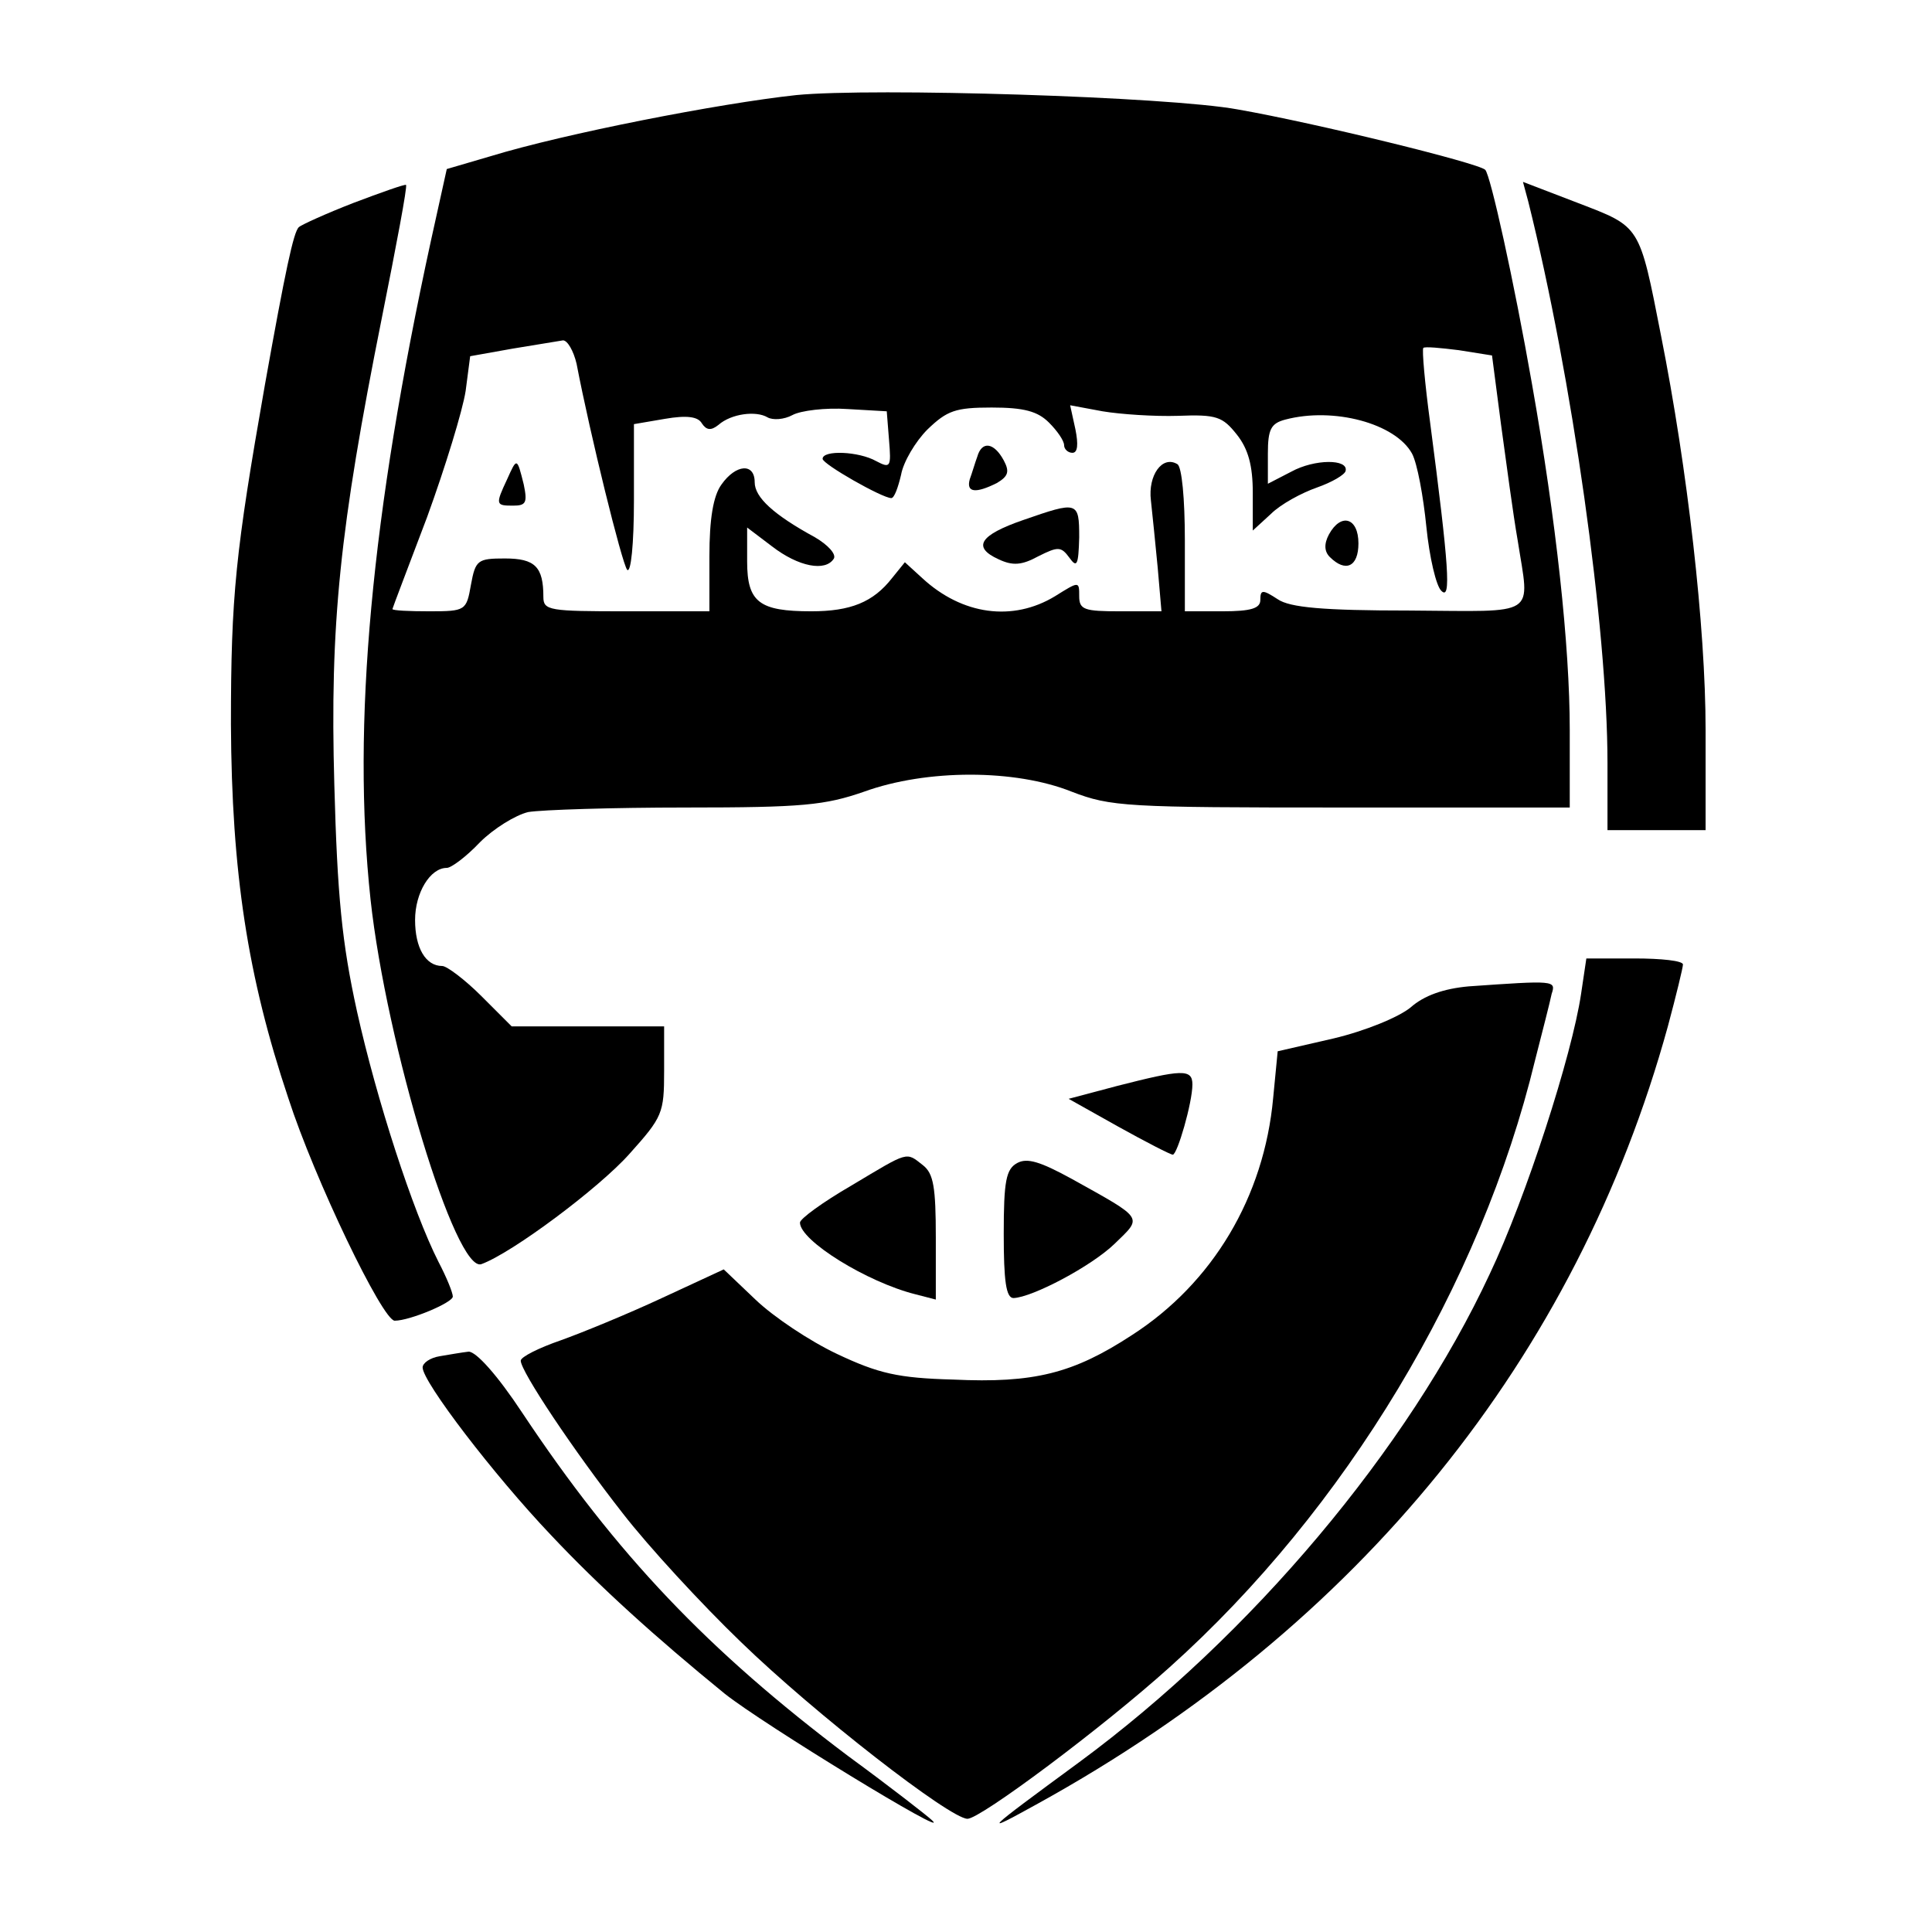 <?xml version="1.0" standalone="no"?>
<!DOCTYPE svg PUBLIC "-//W3C//DTD SVG 20010904//EN"
 "http://www.w3.org/TR/2001/REC-SVG-20010904/DTD/svg10.dtd">
<svg version="1.0" xmlns="http://www.w3.org/2000/svg"
 width="256pt" height="256pt" viewBox="0 0 256 256"
 preserveAspectRatio="xMidYMid meet">

<g transform="translate(0,256) scale(0.1,-0.1)"
fill="#000000" stroke="none">
   <style>
        path {
            fill: black;
        }
        @media (prefers-color-scheme: dark) {
            path { fill: white; }
        }
    </style>

<path d="M1055 2434 c-102 -11 -307 -51 -405 -81 l-58 -17 -21 -95 c-79 -363
-105 -641 -80 -873 21 -192 113 -496 147 -483 41 15 156 101 196 146 44 49 46
54 46 110 l0 59 -101 0 -101 0 -40 40 c-22 22 -46 40 -52 40 -22 0 -36 24 -36
61 0 36 20 69 42 69 6 0 26 15 44 34 18 18 47 36 64 40 18 3 112 6 209 6 155
0 184 3 236 21 83 30 200 30 275 0 52 -20 72 -21 358 -21 l302 0 0 103 c0 111
-18 277 -50 458 -24 137 -55 277 -62 284 -9 9 -225 62 -328 80 -92 17 -484 29
-585 19z m-291 -356 c18 -94 60 -264 67 -273 5 -5 9 34 9 92 l0 101 41 7 c29
5 44 3 49 -6 6 -9 12 -10 22 -2 17 15 50 19 65 10 7 -4 22 -3 33 3 11 6 44 10
73 8 l52 -3 3 -38 c3 -36 2 -38 -17 -28 -23 13 -71 15 -71 3 0 -7 79 -52 91
-52 4 0 9 14 13 31 3 17 19 44 35 60 26 25 37 29 85 29 43 0 61 -5 76 -20 11
-11 20 -24 20 -30 0 -5 5 -10 11 -10 7 0 8 11 4 31 l-7 32 43 -8 c24 -4 69 -7
100 -6 51 2 59 -1 78 -25 15 -19 21 -41 21 -77 l0 -50 24 22 c13 13 41 28 61
35 20 7 37 17 38 22 4 16 -41 16 -72 -1 l-31 -16 0 40 c0 32 4 40 23 45 64 17
146 -5 168 -45 7 -13 15 -57 19 -97 4 -40 13 -79 20 -85 13 -13 10 32 -15 223
-7 52 -11 97 -9 99 2 2 23 0 47 -3 l44 -7 12 -92 c7 -51 16 -119 22 -153 16
-103 29 -94 -143 -93 -115 0 -159 4 -175 15 -20 13 -23 13 -23 -1 0 -11 -12
-15 -50 -15 l-50 0 0 94 c0 55 -4 98 -10 101 -20 12 -39 -15 -35 -48 2 -18 6
-58 9 -89 l5 -58 -55 0 c-47 0 -54 2 -54 20 0 20 0 20 -32 0 -56 -34 -123 -25
-176 24 l-23 21 -17 -21 c-25 -32 -55 -44 -107 -44 -69 0 -85 12 -85 66 l0 45
33 -25 c35 -27 71 -34 82 -16 3 6 -8 18 -25 28 -55 30 -80 53 -80 73 0 26 -25
24 -44 -3 -11 -15 -16 -46 -16 -95 l0 -73 -110 0 c-102 0 -110 1 -110 19 0 40
-11 51 -51 51 -36 0 -39 -2 -45 -35 -6 -34 -7 -35 -55 -35 -27 0 -49 1 -49 3
0 1 21 56 46 122 24 66 47 141 51 167 l6 46 56 10 c31 5 61 10 67 11 6 0 14
-14 18 -31z"/>
<path d="M1295 1955 c-3 -8 -7 -22 -10 -30 -5 -18 8 -19 36 -5 15 9 17 15 9
30 -13 24 -29 26 -35 5z"/>
<path d="M672 1925 c-16 -34 -15 -35 8 -35 17 0 19 4 14 28 -9 36 -9 36 -22 7z"/>
<path d="M1356 1871 c-58 -20 -68 -36 -33 -52 19 -9 31 -8 53 4 26 13 30 13
41 -2 10 -14 12 -10 13 27 0 48 -2 48 -74 23z"/>
<path d="M1761 1852 c-7 -13 -6 -23 1 -30 21 -21 38 -13 38 18 0 34 -23 41
-39 12z"/>
<path d="M468 2291 c-36 -14 -69 -29 -72 -32 -7 -6 -18 -58 -45 -209 -39 -222
-45 -279 -45 -450 1 -196 22 -334 76 -495 35 -108 125 -295 141 -295 20 0 77
24 77 32 0 5 -8 25 -19 46 -34 67 -82 215 -108 332 -20 91 -26 153 -30 300 -6
213 7 339 63 619 19 95 34 174 32 176 -2 1 -33 -10 -70 -24z"/>
<path d="M2025 2293 c58 -232 105 -565 105 -744 l0 -89 65 0 65 0 0 133 c0
136 -24 346 -59 522 -29 148 -27 144 -110 176 l-73 28 7 -26z"/>
<path d="M2095 1243 c-12 -81 -73 -270 -121 -371 -108 -232 -316 -479 -544
-647 -128 -94 -131 -97 -55 -55 426 235 714 591 835 1030 11 41 20 78 20 82 0
5 -29 8 -64 8 l-64 0 -7 -47z"/>
<path d="M1946 1253 c-33 -3 -59 -12 -77 -28 -16 -13 -60 -31 -102 -41 l-74
-17 -6 -62 c-12 -131 -80 -245 -187 -314 -78 -51 -130 -64 -237 -59 -73 2 -99
8 -154 34 -36 17 -84 49 -108 72 l-42 40 -82 -38 c-45 -21 -106 -46 -134 -56
-29 -10 -53 -22 -53 -27 0 -14 70 -119 135 -202 34 -44 105 -121 157 -171 98
-95 277 -234 300 -234 17 0 178 120 268 201 233 209 412 506 484 804 10 39 20
78 22 88 6 18 4 18 -110 10z"/>
<path d="M1480 1121 l-64 -17 66 -37 c36 -20 69 -37 72 -37 6 0 26 69 26 93 0
21 -14 20 -100 -2z"/>
<path d="M1128 989 c-38 -22 -68 -44 -68 -49 0 -24 89 -79 153 -95 l27 -7 0
82 c0 67 -3 85 -17 96 -23 18 -18 19 -95 -27z"/>
<path d="M1348 1019 c-15 -8 -18 -24 -18 -94 0 -62 3 -85 13 -85 25 1 103 42
134 72 37 36 40 32 -57 86 -42 23 -59 28 -72 21z"/>
<path d="M583 763 c-13 -2 -23 -9 -23 -15 0 -19 94 -142 170 -222 64 -68 138
-135 230 -210 50 -40 304 -195 275 -168 -5 5 -55 44 -111 85 -186 140 -307
267 -432 455 -33 50 -61 81 -71 81 -9 -1 -26 -4 -38 -6z"/>
</g>
</svg>
